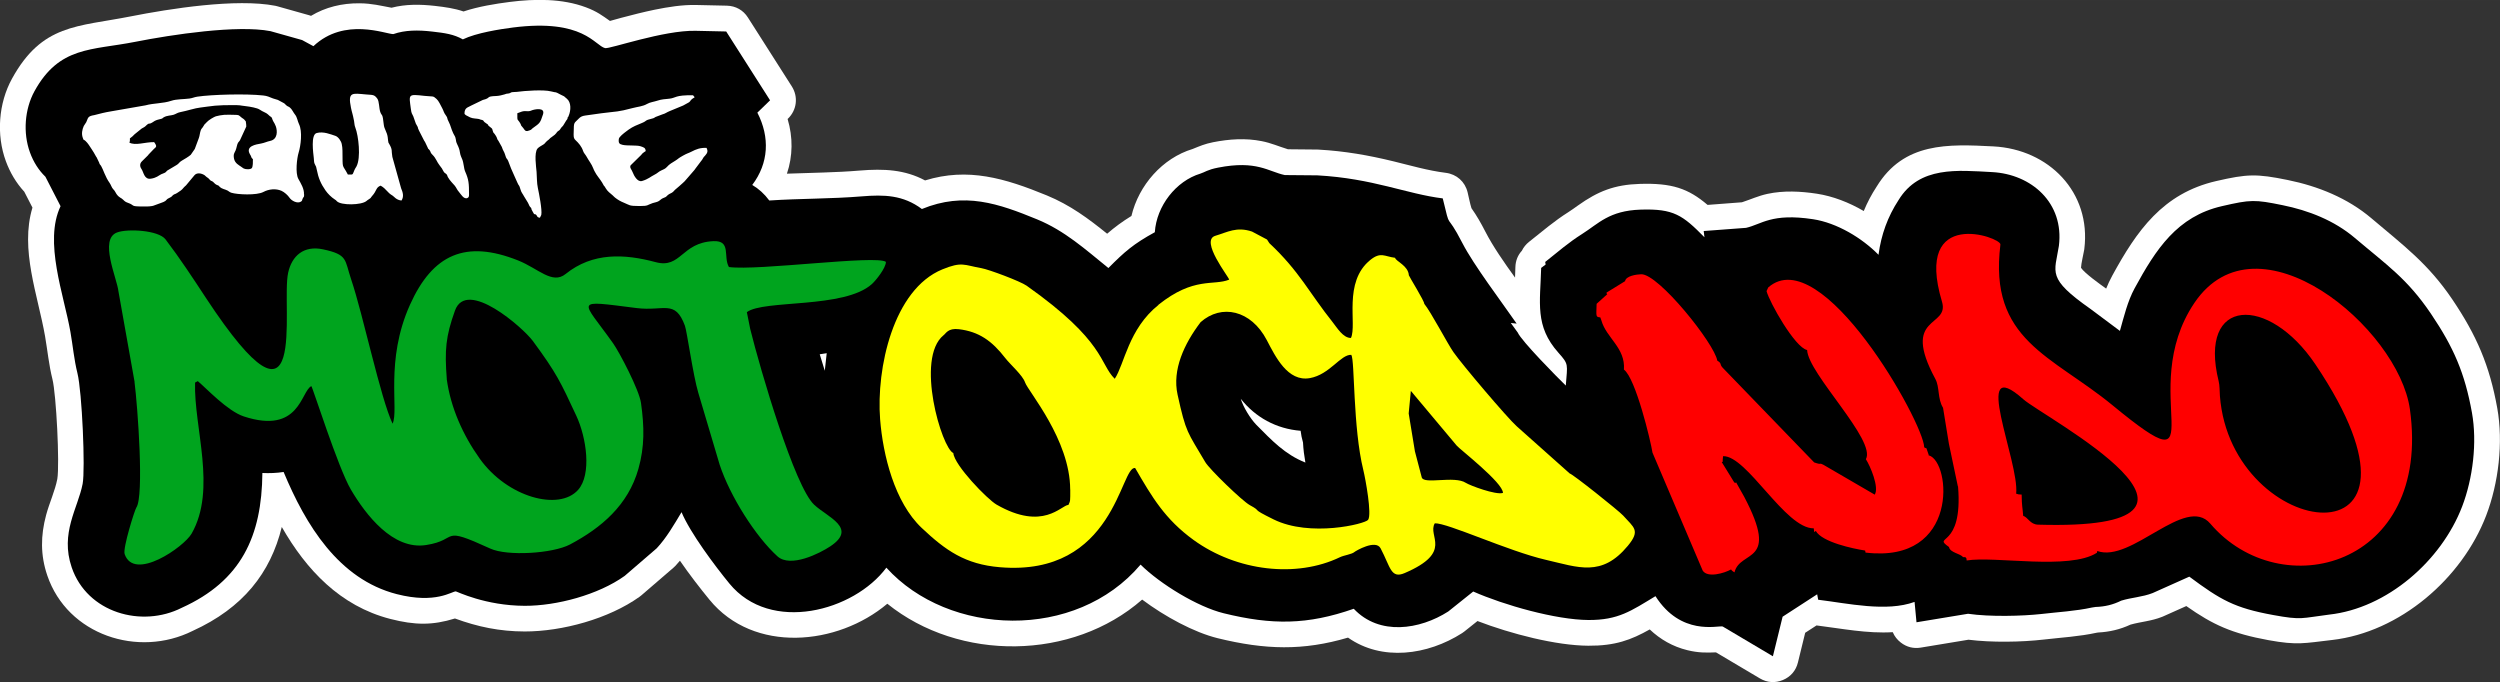<?xml version="1.0" encoding="UTF-8"?>
<!DOCTYPE svg PUBLIC "-//W3C//DTD SVG 1.1//EN" "http://www.w3.org/Graphics/SVG/1.1/DTD/svg11.dtd">
<!-- Creator: CorelDRAW 2020 (64 Bit) -->
<svg xmlns="http://www.w3.org/2000/svg" xml:space="preserve" width="50.036mm" height="13.652mm" version="1.1" style="shape-rendering:geometricPrecision; text-rendering:geometricPrecision; image-rendering:optimizeQuality; fill-rule:evenodd; clip-rule:evenodd"
viewBox="0 0 440.48 120.18"
 xmlns:xlink="http://www.w3.org/1999/xlink"
 xmlns:xodm="http://www.corel.com/coreldraw/odm/2003">
 <rect x="0" y="0" width="440.48" height="120.18" fill="#333333" stroke="none"/>
 <defs>
  <style type="text/css">
   <![CDATA[
    .fil1 {fill:black}
    .fil2 {fill:#00A41E}
    .fil4 {fill:red}
    .fil3 {fill:yellow}
    .fil0 {fill:white}
   ]]>
  </style>
 </defs>
 <g id="Camada_x0020_1">
  <g id="_2685975021248">
   <path class="fil0" d="M320.05 110.2c-0.66,0.43 -1.33,0.86 -1.99,1.29 -0.43,1.74 -0.85,3.49 -1.28,5.23 -0.35,1.44 -1.28,2.52 -2.64,3.09 -1.36,0.57 -2.78,0.48 -4.06,-0.28 -2.58,-1.53 -5.16,-3.06 -7.74,-4.59 -1.72,0.07 -3.09,0.09 -5.02,-0.38 -2.59,-0.63 -4.8,-1.91 -6.65,-3.66 -3.29,1.85 -6.08,2.9 -10.82,2.87 -5.67,-0.03 -13.61,-2.08 -19.53,-4.35l-2.32 1.85c-0.13,0.1 -0.25,0.19 -0.39,0.28 -6.1,3.9 -14.14,4.99 -20.1,0.79 -7.91,2.34 -14.59,2.16 -22.98,0.1 -4.14,-1.02 -9.29,-3.8 -13.29,-6.8 -12.28,10.76 -32.21,10.96 -44.9,0.73 -8.79,7.4 -23.54,8.81 -31.33,-0.7 -1.61,-1.97 -3.5,-4.39 -5.21,-6.88 -0.26,0.31 -0.53,0.61 -0.8,0.91 -0.12,0.12 -0.22,0.22 -0.35,0.33 -1.88,1.62 -3.76,3.24 -5.64,4.86 -0.11,0.09 -0.2,0.17 -0.32,0.25 -5.4,3.87 -13.64,6.13 -20.25,6.12 -4.41,-0.01 -8.27,-0.82 -12.28,-2.29 -3.94,1.22 -7.03,1.2 -11.39,0.08 -8.84,-2.27 -14.82,-8.68 -19.12,-16.2 -1.99,8.1 -6.83,14.26 -15.69,18.3 -9.61,4.81 -22.06,0.73 -25.63,-9.76 -1.22,-3.59 -1.18,-7.02 -0.2,-10.66 0.56,-2.09 1.58,-4.3 1.97,-6.34 0.43,-2.65 -0.19,-14.94 -0.86,-17.58 -0.63,-2.52 -0.86,-5.03 -1.3,-7.57 -1.26,-7.22 -4.45,-15.31 -2.22,-22.66l-1.44 -2.8c-1.44,-1.56 -2.52,-3.4 -3.25,-5.39 -1.7,-4.63 -1.3,-10.19 1.08,-14.52 5.3,-9.65 11.52,-9.13 20.85,-10.97 7,-1.38 18.68,-3.22 25.56,-1.88 0.13,0.03 0.24,0.05 0.36,0.09l5.58 1.57c0.12,0.03 0.23,0.07 0.34,0.11 2.55,-1.53 5.46,-2.24 8.56,-2.21 2.2,0.02 3.7,0.43 5.63,0.78 2.5,-0.65 5.07,-0.61 7.66,-0.32 1.81,0.21 3.42,0.43 5.02,0.98 2.6,-0.87 5.65,-1.36 8.15,-1.68 4.39,-0.56 9.22,-0.62 13.42,0.95 1.97,0.74 2.89,1.46 4.23,2.4 0.68,-0.18 1.37,-0.39 1.98,-0.55 1.96,-0.52 3.92,-1.02 5.9,-1.43 2.36,-0.48 4.91,-0.89 7.32,-0.83 1.8,0.04 3.6,0.08 5.4,0.12 1.55,0.04 2.88,0.78 3.71,2.09l7.73 12.13c1.17,1.83 0.89,4.17 -0.67,5.68 -0.02,0.02 -0.04,0.04 -0.07,0.06 0.96,3.22 0.93,6.53 -0.12,9.64 4.28,-0.17 8.57,-0.19 12.84,-0.55 4.24,-0.35 7.93,-0.17 11.5,1.74 7.56,-2.33 14.07,-0.39 21.45,2.64 4.13,1.7 7.35,4.1 10.63,6.75 1.33,-1.15 2.67,-2.14 4.28,-3.13 1.29,-5.43 5.47,-10.19 10.78,-11.8 1.34,-0.54 2.12,-0.89 3.6,-1.19 2.85,-0.56 5.72,-0.76 8.58,-0.19 1.67,0.33 2.96,0.92 4.53,1.4 0.03,0.01 0.06,0.02 0.09,0.03 1.73,0.02 3.46,0.03 5.2,0.05 0.07,0 0.13,0 0.21,0.01 4.53,0.25 8.77,0.99 13.16,2.06 3.03,0.74 6.14,1.65 9.24,2.03 1.91,0.24 3.39,1.56 3.84,3.43 0.21,0.85 0.41,1.94 0.68,2.8 0.95,1.35 1.66,2.6 2.43,4.1 1.37,2.66 3.3,5.43 5.25,8.13 0.02,-0.6 0.04,-1.21 0.06,-1.84 0.03,-1.12 0.42,-2.11 1.14,-2.89 0.29,-0.6 0.72,-1.14 1.29,-1.59 2.3,-1.82 4.42,-3.65 6.91,-5.22 0.58,-0.37 1.13,-0.77 1.69,-1.17 3.54,-2.52 6.44,-3.66 10.87,-3.8 5.66,-0.18 8.55,0.79 11.96,3.7 2.01,-0.15 4.02,-0.3 6.03,-0.46 0.05,-0.01 0.09,-0.03 0.14,-0.04 1.52,-0.5 2.73,-1.08 4.36,-1.44 2.87,-0.62 5.85,-0.47 8.74,-0.03 2.8,0.43 5.65,1.53 8.25,3.05 0.62,-1.5 1.37,-2.93 2.27,-4.3 4.79,-7.85 12.58,-7.5 20.56,-7.09 9.75,0.5 17.28,8.06 16.03,18.08 -0.01,0.05 -0.01,0.09 -0.02,0.14 -0.11,0.69 -0.54,2.44 -0.56,3.17 0.6,0.94 3.49,3 4.27,3.55 0.04,0.03 0.07,0.05 0.11,0.08l0.05 0.04c0.3,-0.75 0.65,-1.5 1.05,-2.24 4.35,-7.98 8.94,-14.54 18.34,-16.71 5.47,-1.26 7.1,-1.31 12.59,-0.19 5.36,1.09 10.55,3.18 14.76,6.75 5.66,4.8 9.97,7.96 14.25,14.29 4.27,6.33 6.57,11.63 7.92,19.17 1.08,6.03 0.23,13.21 -1.96,18.92 -4.25,11.09 -15.21,20.56 -27.16,21.92 -4.9,0.56 -6.06,0.96 -11.18,0.03 -6.45,-1.18 -9.79,-2.7 -14.49,-6.01l-4.07 1.82c-0.07,0.03 -0.12,0.05 -0.19,0.08 -1.95,0.77 -3.72,0.85 -5.57,1.37 -1.83,0.85 -3.7,1.29 -5.72,1.39l-0.25 0.04c-3.07,0.67 -6.19,0.84 -9.3,1.2 -3.99,0.46 -9.17,0.54 -13.28,0.03 -2.8,0.46 -5.61,0.93 -8.41,1.39 -1.28,0.21 -2.47,-0.09 -3.5,-0.88 -0.66,-0.51 -1.13,-1.12 -1.43,-1.84 -4.47,0.28 -9.1,-0.65 -13.45,-1.19z"/>
   <path class="fil1" d="M330.98 44.88c0.47,-3.53 1.61,-6.69 3.53,-9.63 3.68,-6.03 10.44,-5.24 16.47,-4.93 6.94,0.36 12.73,5.42 11.78,13 -0.75,4.77 -2.18,5.67 5.58,11.12l5.17 3.86c0.72,-2.54 1.35,-5.22 2.6,-7.52 3.74,-6.87 7.49,-12.65 15.38,-14.46 5.07,-1.17 5.78,-1.17 10.68,-0.17 4.55,0.92 9.09,2.68 12.73,5.77 5.62,4.77 9.22,7.15 13.42,13.37 3.99,5.91 5.96,10.43 7.22,17.44 0.93,5.2 0.17,11.55 -1.73,16.51 -3.67,9.58 -13.24,17.94 -23.45,19.05 -4.87,0.61 -4.76,1.01 -9.85,0.07 -6.81,-1.24 -9.24,-2.65 -14.77,-6.76l-6.46 2.89c-1.81,0.71 -3.74,0.78 -5.54,1.34 -1.43,0.71 -2.86,1.06 -4.51,1.11l-0.65 0.1c-2.82,0.63 -6.04,0.8 -9,1.15 -3.18,0.35 -8.95,0.52 -12.83,-0.05 -3.03,0.5 -6.05,1 -9.08,1.5 -0.11,-1.2 -0.22,-2.39 -0.34,-3.59 -4.96,1.82 -11.79,0.25 -16.98,-0.38 -0.06,-0.32 -0.12,-0.64 -0.18,-0.96 -2.03,1.32 -4.06,2.63 -6.09,3.95 -0.57,2.32 -1.14,4.65 -1.71,6.97 -2.95,-1.75 -5.9,-3.5 -8.85,-5.25 -0.92,-0.19 -7.35,1.7 -11.84,-5.34 -4.29,2.59 -6.54,4.23 -11.81,4.2 -5.73,-0.03 -14.9,-2.63 -20.3,-5.02l-4.4 3.52c-5.02,3.21 -12.14,4.31 -16.65,-0.48 -8.16,2.85 -14.37,2.89 -22.92,0.79 -4.6,-1.13 -11.17,-5.14 -14.64,-8.57 -11.42,13.5 -33.82,12.65 -44.79,0.54 -5.72,7.68 -20.41,11.65 -27.66,2.79 -2.51,-3.06 -6.89,-8.89 -8.43,-12.57 -1.31,2.18 -2.64,4.51 -4.38,6.37 -1.88,1.62 -3.76,3.24 -5.64,4.86 -4.65,3.33 -12,5.29 -17.61,5.27 -6.94,-0.02 -11.96,-2.53 -12.13,-2.54 -0.69,-0.04 -3.5,2.26 -10.42,0.48 -10.27,-2.64 -16.07,-12.25 -19.93,-21.52 -1.24,0.19 -2.49,0.24 -3.74,0.18 -0.1,11.13 -3.71,19 -14.21,23.75 -7.04,3.57 -16.66,0.9 -19.39,-7.13 -2.07,-6.07 1.11,-10.43 1.93,-14.71 0.49,-2.55 -0.1,-16.25 -0.92,-19.51 -0.6,-2.41 -0.8,-4.81 -1.23,-7.25 -1.15,-6.56 -4.72,-15.89 -1.74,-22.16l-2.67 -5.19c-1.19,-1.15 -2.11,-2.6 -2.72,-4.28 -1.26,-3.45 -0.93,-7.64 0.79,-10.78 4.38,-7.97 10.08,-7.19 17.76,-8.71 6.54,-1.29 18.01,-3.01 23.82,-1.88l5.58 1.57 1.99 1.08c5.48,-5.17 12.78,-2.11 14.08,-2.13 2.09,-0.73 4.37,-0.73 6.82,-0.45 2.31,0.26 3.83,0.48 5.43,1.38 2.38,-1.15 6.5,-1.79 8.82,-2.09 12.45,-1.59 14.41,3.18 16.24,3.63 0.8,0.19 10.28,-3.17 15.94,-3.05 1.8,0.04 3.6,0.08 5.4,0.12l7.73 12.13c-0.75,0.72 -1.49,1.45 -2.24,2.17 2.24,4.35 2,8.9 -0.9,12.74 1.13,0.67 2.14,1.57 3,2.74 5.43,-0.36 10.89,-0.28 16.32,-0.73 3.9,-0.32 7.26,-0.25 10.57,2.23 7.48,-3.08 13.52,-0.96 20.29,1.82 4.89,2.01 8.49,5.28 12.57,8.58 2.83,-2.85 4.4,-4.24 8.18,-6.31 0.3,-4.61 3.71,-9.02 8.04,-10.33 0.78,-0.24 1.2,-0.68 3.1,-1.05 6.82,-1.34 8.87,0.7 11.76,1.31 1.91,0.02 3.82,0.03 5.73,0.05 9.82,0.54 15.73,3.28 22.1,4.06 1.49,6.17 0.39,1.89 3.48,7.91 1.96,3.81 6.9,10.34 9.54,14.15 -0.34,-0.04 -0.68,-0.07 -1.03,-0.11l1.22 1.68c0.66,1.5 7,7.93 8.47,9.35 0.29,-3.82 0.56,-3.7 -1.3,-5.79 -4.2,-4.7 -3.2,-8.83 -3.04,-14.94 0.26,-0.2 0.53,-0.4 0.79,-0.6 -0.03,-0.15 -0.05,-0.3 -0.08,-0.45 2.32,-1.84 4.08,-3.4 6.52,-4.94 2.87,-1.81 4.74,-4.1 10.29,-4.28 5.83,-0.19 7.41,0.97 11.25,4.87 -0.04,-0.37 -0.08,-0.73 -0.13,-1.1 2.49,-0.19 4.97,-0.38 7.46,-0.56 2.73,-0.61 4.46,-2.64 11.81,-1.52 4.2,0.64 8.63,3.31 11.53,6.27zm-185.32 17.35c-0.4,0.07 -0.82,0.13 -1.23,0.19l0.89 2.9 0.34 -3.09zm72.95 8.03c0.43,1.45 1.68,3.47 2.7,4.54 2.77,2.8 5.08,5.26 8.69,6.7 -0.21,-1.17 -0.36,-2.34 -0.42,-3.53 -0.21,-0.72 -0.34,-1.4 -0.42,-2.07 -4.28,-0.34 -7.96,-2.36 -10.55,-5.64z"/>
   <path class="fil2" d="M105.14 56.72c0,0 0,0.01 0,0.01l-0.05 -0.03c0.02,0.01 0.04,0.02 0.05,0.03zm-81.44 10.58c0.56,4.38 1.71,20.16 0.32,22.13 -0.28,0.4 -2.41,7.15 -2.06,8.19 1.67,4.9 10.46,-1.26 11.8,-3.6 4.47,-7.84 0.37,-18.71 0.61,-26.61l0.48 -0.26c1.5,1.26 5.24,5.28 8.1,6.22 9.85,3.23 10.05,-4.41 11.9,-5.34 0.21,0.08 4.7,14.37 6.98,18.24 2.6,4.41 7.39,10.68 13.25,9.76 5.97,-0.93 2.24,-3.53 11.32,0.63 2.97,1.36 10.97,0.89 14.05,-0.74 5.49,-2.92 10.21,-6.89 12.03,-13.3 1.11,-3.94 1.05,-7.4 0.46,-11.61 -0.32,-2.32 -3.8,-8.94 -4.9,-10.5 -5.56,-7.85 -7.24,-7.66 4.14,-6.23 4.8,0.6 6.77,-1.59 8.5,3.12 0.35,0.94 1.45,8.82 2.35,11.79l3.77 12.69c1.83,5.56 6.35,12.67 10.18,16.14 2.31,2.09 7.47,-0.53 9.33,-1.77 4.8,-3.21 -0.44,-5.08 -2.84,-7.3 -3.46,-3.19 -9.47,-23.67 -11.29,-31l-0.59 -2.95c2.96,-2.24 17.16,-0.57 22.03,-4.95 0.71,-0.64 2.47,-2.83 2.47,-3.91 -1.66,-1.25 -22.56,1.6 -27.66,0.91 -1.05,-1.82 0.46,-4.7 -2.73,-4.56 -5.65,0.24 -5.7,4.9 -10.17,3.7 -5.49,-1.47 -11.09,-1.77 -15.88,2.09 -2.35,1.89 -4.8,-0.97 -8.36,-2.39 -9.24,-3.68 -15.04,-1.11 -19.05,7.8 -4.46,9.92 -1.91,18.55 -3.07,20.96 -2.14,-4.54 -5.19,-19.19 -7.29,-25.4 -1.19,-3.51 -0.53,-4.37 -4.97,-5.32 -3.38,-0.72 -5.49,1.14 -6.14,4.13 -1.29,5.9 3.85,32.27 -14.48,4.44 -2.32,-3.53 -4.56,-6.95 -7.12,-10.32 -1.24,-1.63 -6.7,-1.92 -8.55,-1.22 -3.19,1.2 -0.01,8.03 0.25,10.37l2.85 15.99zm55.02 -0.54c-0.39,-5.07 -0.2,-7.46 1.44,-12.03 2.06,-5.76 12.03,3.05 13.71,5.33 4.21,5.71 4.87,7.19 7.67,13.19 1.8,3.85 2.74,10.36 0.31,13.07 -3.36,3.76 -12.46,1.32 -17.33,-5.52 -2.97,-4.16 -5.13,-9.02 -5.81,-14.03z"/>
   <path class="fil3" d="M204.11 53.73c-5.29,4.22 -5.99,10.44 -7.7,13.01 -2.7,-2.63 -1.61,-6.57 -15.52,-16.4 -1.12,-0.79 -6.65,-2.86 -7.96,-3.09 -3.09,-0.54 -3.42,-1.21 -6.89,0.21 -8.67,3.55 -11.67,17.47 -10.97,26.42 0.5,6.35 2.56,14.63 7.32,19.13 4.21,3.97 7.66,6.42 13.78,6.93 20.29,1.71 21.25,-18.01 23.84,-17.47 2.94,5.08 5.25,9.02 10.29,12.67 7.6,5.51 18.12,6.74 25.8,3.03 0.71,-0.34 2.09,-0.51 2.54,-0.91 0.19,-0.17 3.75,-2.29 4.61,-0.65 1.75,3.32 1.79,5.41 4.24,4.36 8.67,-3.72 3.94,-6.49 5.31,-8.77 2.22,-0.09 12.96,4.91 19.54,6.43 5.78,1.33 9.86,3.1 14.47,-2.46 2.27,-2.74 1.07,-3.21 -0.82,-5.33 -0.73,-0.82 -8.97,-7.38 -9.41,-7.41l-9.34 -8.32c-1.65,-1.47 -9.61,-10.85 -11.17,-13.09 -1,-1.43 -3.96,-7.08 -5.13,-8.5 0.08,-0.39 -2.7,-4.86 -2.71,-5.02 -0.12,-1.72 -2.28,-2.44 -2.43,-3.08 -1.85,-0.23 -2.53,-1.1 -4.35,0.37 -4.86,3.91 -2.32,11.37 -3.42,13.75 -1.38,0.04 -2.47,-1.83 -3.23,-2.78 -4.09,-5.12 -5.85,-8.97 -11.15,-13.92l-0.41 -0.64 -2.64 -1.4c-2.72,-0.92 -4.33,0.11 -6.46,0.74 -2.79,0.82 2.43,7.33 2.43,7.73 -2.77,1.13 -6.18,-0.59 -12.48,4.44zm7.43 3.03c3.67,-3.25 8.88,-2.15 11.66,3.17 1.51,2.88 3.68,7.39 7.59,6.69 3.52,-0.63 5.42,-4.2 7.3,-4.1 0.63,0.95 0.26,12.77 2.12,20.32 0.38,1.55 1.53,7.8 0.84,8.75 -0.53,0.73 -10.21,3.1 -16.64,-0.07 -4.41,-2.17 -1.79,-1.21 -4.22,-2.53 -1.31,-0.72 -7.1,-6.32 -7.83,-7.57 -3.17,-5.39 -3.38,-5.08 -4.88,-11.88 -0.97,-4.39 1.16,-8.96 4.06,-12.78zm37.77 22.84l-1.11 -6.76 0.38 -3.97 8.08 9.64c0.46,0.59 8.17,6.53 8.15,8.34 -1.28,0.4 -5.85,-1.33 -6.53,-1.77 -2.02,-1.33 -7.41,0.34 -7.78,-0.97l-1.18 -4.5zm-60.74 6.65c0,2.07 0.03,1.97 -0.32,2.71 -1.29,0.04 -4.43,4.67 -12.66,-0.05 -1.65,-0.95 -7.47,-6.97 -7.62,-9.09 -2.03,-0.82 -6.75,-16.67 -1.72,-20.76 0.42,-0.29 0.76,-1.29 2.69,-1.06 3.54,0.43 5.83,2.04 8.2,5.11 0.84,1.09 3.05,3.01 3.47,4.27 0.53,1.56 7.93,10.09 7.95,18.86z"/>
   <path class="fil4" d="M339.84 80.22c0,0.02 0,0.04 0,0.05 0,-0 -0.19,-0.11 -0,-0.05zm5.15 5.47c0.92,11.16 -4.69,8.49 -1.59,10.69 0.16,1.01 2.06,1.16 2.46,1.78l0.44 0.01c0.16,0.3 0.16,-0.03 0.21,0.58 4.97,-0.82 18.11,1.75 22.95,-1.36l0.06 -0.31c6.03,2.17 15.54,-9.96 19.92,-4.82 12.36,14.5 39.03,7.66 35.17,-20.14 -2,-14.38 -26.9,-35.14 -37.97,-18.76 -10.61,15.71 4.64,33.72 -14.38,18.08 -10.72,-8.82 -21.92,-11.47 -19.8,-28.36 0.16,-1.27 -15.34,-6.77 -10.3,10.06 1.4,4.66 -7.31,2.24 -1.17,13.62 0.79,1.46 0.36,3.48 1.36,5.09l1.03 6.33 1.58 7.52zm11.48 5.2c-0.12,-1.6 -0.25,-1.69 -0.27,-3.75 -0.52,-0.01 -0.58,-0.03 -0.97,-0.16 0.62,-5.57 -8.16,-25.04 1.28,-16.62 3.48,3.1 41.83,23.24 2.56,22.08 -1.38,-0.04 -1.79,-1.33 -2.6,-1.55zm34.44 -23.73c-3.68,-14.87 8.8,-15.22 17.04,-2.97 24.53,36.47 -14.86,31.36 -16.82,5.56 -0.07,-0.91 -0.02,-1.77 -0.22,-2.59zm-103.13 2.51c0.05,0.09 -0.02,-0.05 0,0zm3.37 10.07l8.85 20.79c0.85,1.34 3.8,0.47 5,-0.2 0.13,0.23 0.37,0.39 0.6,0.52 0.99,-4.06 8.05,-1.3 1.72,-13.31l-1.46 -2.6c-0.14,0.23 0.13,0.22 -0.29,0.07l-2.21 -3.59 0.2 -0.11c-0.09,-0.18 0.02,-0.58 0.03,-0.94 4.23,-0.11 10.95,12.78 15.98,12.72l0.07 0.65 0.29 -0.19c1.12,1.97 6.53,3.12 8.69,3.45l0.07 0.36c16.54,1.99 15.08,-15.98 11.16,-17.13l-0.43 -1.25c-0.22,-0.05 -0.24,-0.07 -0.39,-0.17 -0.11,-4.42 -18.1,-36.38 -27.48,-28.17l-0.29 0.63 -0.01 0 0 0.04 0 -0.02c0.53,2 5.01,9.95 7.15,10.38 0.15,4.14 12.24,15.94 10.35,19.24 0.78,1.19 2.38,4.98 1.56,6.24l-9.06 -5.27c-0.81,-0.42 -0.15,0.12 -1.61,-0.41l-16.14 -16.7c-0.59,-0.66 -0.06,-0.7 -0.93,-1.23 -0.48,-2.98 -10.36,-15.32 -13.41,-15.22 -0.83,0.03 -2.68,0.28 -2.84,1.22l-3.26 2.01c0.05,0.3 -0.04,0.1 0.12,0.29l-1.87 1.69c-0.06,2.25 -0.19,2.31 0.65,2.39l0.2 0.56c0.85,3.05 4.25,4.8 3.96,8.64 2.07,1.5 4.75,12.72 5.03,14.61z"/>
   <path class="fil0" d="M24.99 28.44l1.09 -1.08c0.06,-0.07 0.06,-0.07 0.11,-0.15l0.93 -0.97c0.38,-0.35 0.63,-0.4 0.04,-1.2 -1.63,-0.02 -3.3,0.67 -4.37,0.08 0.13,-0.24 0.09,-0.39 0.1,-0.74 0.35,-0.23 0.53,-0.43 0.83,-0.73l1.24 -1c0.44,-0.26 0.49,-0.22 0.87,-0.61 0.49,-0.48 0.33,-0.05 1,-0.46l0.42 -0.27c0.38,-0.2 0.61,-0.23 1.1,-0.36 0.44,-0.12 0.12,-0.06 0.5,-0.28 0.57,-0.34 1.27,-0.3 1.73,-0.45 0.44,-0.14 0.64,-0.35 1.12,-0.45 1.29,-0.25 2.68,-0.73 3.58,-0.82 0.77,-0.08 1.82,-0.27 2.59,-0.33 0.97,-0.08 1.83,-0.1 2.83,-0.1 2.04,-0 1.19,0.03 2.74,0.2 0.6,0.07 1.88,0.29 2.3,0.58 0.59,0.41 1.17,0.56 1.43,0.82 0.69,0.68 0.57,0.32 0.76,0.72 0.09,0.2 0.06,0.27 0.2,0.5 0.17,0.28 0.36,0.6 0.47,0.92 0.28,0.8 0.36,2.29 -1.02,2.57 -0.51,0.1 -0.98,0.35 -1.6,0.46 -0.88,0.16 -2.78,0.44 -1.94,1.89 0.08,0.14 0.07,0.1 0.13,0.22 0.18,0.36 0.04,0.33 0.39,0.64 0.01,0.46 0.01,1.28 -0.18,1.56 -0.21,0.29 -1.1,0.26 -1.43,0.09 -0.12,-0.06 -0.36,-0.25 -0.51,-0.35 -0.32,-0.23 -1.05,-0.57 -1.21,-1.4 -0.15,-0.8 0.07,-0.97 0.28,-1.44 0.16,-0.36 0.26,-1.08 0.42,-1.34 0.13,-0.22 0.21,-0.2 0.37,-0.49l1.09 -2.37c0.02,-0.11 -0.03,-0.58 -0.06,-0.74 -0.07,-0.37 0.03,-0.08 -0.12,-0.29 -0.25,-0.36 -0.48,-0.4 -0.7,-0.6 -0.52,-0.44 -0.38,-0.42 -1.29,-0.44 -0.55,-0.01 -1.17,-0.04 -1.72,-0 -0.45,0.03 -1.08,0.15 -1.47,0.26 -0.26,0.07 -1.27,0.65 -1.58,1.01 -0.36,0.42 -0.33,0.24 -0.59,0.7 -0.26,0.46 -0.34,0.38 -0.48,0.73 -0.18,0.47 -0.18,0.97 -0.35,1.4l-0.71 1.91 -0.71 1.03c-0.32,0.3 -1.18,0.81 -1.57,1.03 -0.5,0.28 -0.51,0.55 -0.94,0.78l-1.63 0.97c-0.2,0.16 -0.15,0.24 -0.46,0.4 -0.21,0.12 -0.38,0.13 -0.61,0.25 -0.48,0.24 -0.82,0.63 -1.81,0.78 -1.2,0.19 -1.27,-1.15 -1.67,-1.72 -0.29,-0.41 -0.33,-0.93 0.07,-1.32zm76.09 -5.15c-0.01,0.52 -0.08,1.03 0.3,1.38 0.58,0.54 1.11,1.15 1.36,1.94 0.12,0.37 0.41,0.62 0.6,0.97 0.38,0.72 0.9,1.31 1.19,2.09 0.08,0.22 0.13,0.31 0.25,0.54 0.34,0.69 0.89,1.27 1.29,1.92l0.32 0.57c0.21,0.24 0.13,0.11 0.32,0.45 0.32,0.56 0.8,0.89 1.25,1.28 0.16,0.14 0.22,0.24 0.4,0.38 0.5,0.39 0.97,0.67 1.6,0.92 1.01,0.4 0.77,0.57 2.75,0.57 1.59,0 1.26,-0.18 2.29,-0.52 0.39,-0.13 0.73,-0.15 1.05,-0.34 0.32,-0.19 0.46,-0.42 0.82,-0.55 0.67,-0.26 0.4,-0.2 0.84,-0.56 0.28,-0.23 0.6,-0.28 0.87,-0.52 0.16,-0.13 0.19,-0.23 0.34,-0.36l0.75 -0.64c0.41,-0.41 0.84,-0.67 1.28,-1.24l1.37 -1.58c0.01,-0.01 0.02,-0.04 0.04,-0.05 0.01,-0.01 0.03,-0.04 0.04,-0.05l0.07 -0.1c0.01,-0.02 0.06,-0.08 0.07,-0.1l1 -1.33c0.22,-0.22 0.32,-0.53 0.49,-0.73 0.06,-0.07 0.08,-0.06 0.17,-0.17 0.46,-0.52 0.58,-0.82 0.28,-1.41 -1.12,-0.03 -1.78,0.22 -2.69,0.69 -0.52,0.27 -0.65,0.23 -1.47,0.69 -0.93,0.52 -0.74,0.51 -1.3,0.86 -0.52,0.32 -1.12,0.65 -1.5,1.11 -0.27,0.33 -0.67,0.48 -1.05,0.65 -0.46,0.21 -0.6,0.46 -1.17,0.74 -0.62,0.3 -1.08,0.78 -2.18,1.1 -0.8,0.23 -1.41,-0.92 -1.66,-1.56 -0.12,-0.3 -0.15,-0.29 -0.3,-0.58 -0.11,-0.22 -0.17,-0.35 -0.06,-0.61l1.74 -1.71c0.24,-0.2 0.17,-0.24 0.42,-0.45 0.17,-0.15 0.33,-0.24 0.51,-0.36 -0.06,-0.63 -0.35,-0.64 -0.88,-0.84 -0.66,-0.24 -2.34,-0.06 -3.2,-0.26 -0.56,-0.13 -0.75,-0.3 -0.66,-1.03 0.05,-0.39 0.89,-1.02 1.27,-1.31 0.17,-0.13 0.33,-0.25 0.5,-0.37 0.73,-0.51 1.45,-0.8 2.3,-1.14 0.98,-0.4 0.38,-0.44 1.8,-0.78 0.35,-0.08 0.36,-0.14 0.6,-0.28l1.24 -0.47c0.44,-0.1 0.74,-0.36 1.19,-0.54l2.44 -1.01c0.23,-0.13 0.33,-0.19 0.56,-0.31 0.89,-0.44 0.48,-0.38 0.99,-0.83l0.21 -0.14c0.15,-0.1 0.11,-0.04 0.26,-0.18 -0.09,-0.14 -0.08,-0.1 -0.15,-0.18 -0.01,-0.01 -0.02,-0.03 -0.03,-0.04 -0.01,-0.01 -0.02,-0.03 -0.03,-0.03l-0.06 -0.09c-3.21,-0.07 -3.04,0.49 -4.2,0.6 -0.75,0.07 -1.4,0.11 -2.07,0.34 -0.62,0.21 -1.31,0.27 -1.84,0.58 -0.77,0.45 -1.66,0.49 -2.55,0.73 -2.77,0.73 -2.6,0.54 -5.53,0.92 -0.94,0.12 -1.89,0.27 -2.85,0.4 -0.51,0.07 -0.83,0.24 -1.11,0.54 -0.82,0.88 -0.87,0.47 -0.89,2.36zm-22.5 -2.93c-0.44,-0.59 -0.37,-0.75 -0.65,-1.27 -0.34,-0.62 -0.63,-1.32 -1.02,-1.66 -0.67,-0.61 -0.55,-0.37 -2.12,-0.54 -2.93,-0.33 -2.74,-0.29 -2.41,2.22 0.13,1 0.19,0.81 0.44,1.39l0.45 1.28c0.64,1.09 0.15,0.38 0.54,1.2l0.91 1.78c0.07,0.12 0.1,0.14 0.17,0.26l0.45 0.95c0.21,0.49 0.07,0.1 0.36,0.5 0.25,0.35 0.07,0.38 0.5,0.8 0.62,0.59 0.78,1.29 1.26,1.87 0.14,0.17 0.3,0.38 0.41,0.55 0.15,0.23 0.15,0.34 0.31,0.56 0.23,0.33 0.23,0.2 0.45,0.41 0.23,0.23 0.13,0.27 0.3,0.57 0.32,0.59 0.98,1.22 1.2,1.49 0.29,0.36 0.39,0.72 0.73,1.09 0.33,0.37 0.84,1.35 1.49,1.08 0.26,-0.11 0.29,-0.29 0.29,-0.65 0,-1.93 -0.05,-2.59 -0.68,-4.02 -0.25,-0.57 -0.25,-1.52 -0.53,-2.18 -0.01,-0.02 -0.02,-0.04 -0.03,-0.06 -0.63,-1.41 -0.12,-1.08 -0.87,-2.62 -0.34,-0.7 -0.05,-0.85 -0.54,-1.63l-0.15 -0.29c-0.35,-0.73 -0.45,-1.37 -0.76,-1.94 -0.41,-0.75 -0.14,-0.67 -0.5,-1.14zm5.91 0.66c1.02,0.22 0.44,0.23 1.08,0.64 0.85,0.54 -0.01,0.15 0.96,0.86 0.23,0.17 0.2,0.22 0.29,0.53 0.17,0.57 0.11,0.14 0.58,0.93 0.28,0.48 0.12,0.49 0.41,0.82l0.61 1.09c0.2,0.66 0.42,0.83 0.55,1.29 0.29,1.04 0.37,0.66 0.57,1.18l0.51 1.33c0.36,0.87 0.72,1.57 1.1,2.47 0.28,0.68 0.3,0.3 0.55,1.2 0.16,0.59 0.4,0.77 0.62,1.21l0.69 1.13c0.16,0.25 0.14,0.35 0.28,0.59 0.23,0.4 0.29,0.14 0.38,0.66 0.11,0.27 0.29,0.46 0.43,0.77 0.67,0.01 0.3,0.6 1.03,0.64l0.24 -0.49c0.18,-0.87 -0.4,-3.8 -0.6,-4.73 -0.2,-0.96 -0.15,-1.78 -0.23,-2.85 -0.07,-0.88 -0.46,-3.34 0.16,-4.11 0.19,-0.23 0.67,-0.5 0.91,-0.64 0.18,-0.1 0.26,-0.16 0.4,-0.3 0.01,-0.01 0.03,-0.03 0.04,-0.05 0.01,-0.01 0.03,-0.03 0.04,-0.05 0.01,-0.01 0.03,-0.03 0.04,-0.05l0.25 -0.25c0.56,-0.41 0.41,-0.4 0.69,-0.6 0.01,-0.01 0.04,-0.02 0.05,-0.03 1.2,-0.81 0.73,-0.78 1.28,-1.16 0.13,-0.09 0.1,-0.04 0.21,-0.16 0.1,-0.11 0.1,-0.14 0.18,-0.26 0.31,-0.47 0.27,-0.17 0.67,-0.89 0.52,-0.95 0.54,-0.59 0.54,-1.03 0.13,-0.1 0.07,-0.01 0.18,-0.27 0.43,-0.98 0.49,-2.41 -0.32,-3.06 -0.87,-0.7 0.02,-0.13 -1.05,-0.69 -1.25,-0.66 -0.49,-0.26 -1.74,-0.59 -1.3,-0.34 -4.68,-0.1 -6.02,0.09 -0.27,0.04 -0.57,-0 -0.82,0.05 -0.39,0.07 -0.16,0.15 -0.62,0.23 -0.16,0.03 -0.2,0.01 -0.39,0.05 -0.12,0.03 -0.25,0.09 -0.32,0.11 -0.38,0.12 -0.97,0.26 -1.41,0.28 -2.08,0.08 -0.81,0.32 -2.42,0.7l-2.05 0.99c-0.51,0.33 -1.15,0.32 -1.18,1.34 -0.01,0.31 0.39,0.42 0.93,0.71 0.02,0.01 0.04,0.02 0.06,0.03 0.47,0.23 1.1,0.18 1.68,0.31zm7.14 0.65c-0.48,-0.83 -0.49,-0.16 -0.48,-1.72 0.24,-0.07 0.52,-0.2 0.76,-0.28 0.69,-0.23 1.08,0.07 1.7,-0.19 0.02,-0.01 0.04,-0.02 0.06,-0.03 0.44,-0.18 2.44,-0.63 2,0.71 -0.51,1.54 -0.52,1.5 -1.79,2.41 -0.34,0.24 -0.08,0.21 -0.63,0.42 -0.56,0.22 -0.67,0.06 -0.83,-0.12 -0.06,-0.07 -0.14,-0.2 -0.22,-0.3 -0.71,-0.84 -0.19,-0.26 -0.57,-0.91zm-29.64 9.08l-0.7 -0c-1.04,-2 -0.91,-0.69 -0.95,-4.22 -0.01,-0.45 -0.04,-0.74 -0.13,-1.17 -0.1,-0.5 -0.6,-1.26 -1.13,-1.43 -0.85,-0.27 -2.09,-0.82 -3.29,-0.49 -1.07,0.29 -0.59,3.55 -0.5,4.42 0.05,0.49 0.01,0.78 0.2,1.11 0.23,0.42 0.21,0.37 0.33,0.96 0.28,1.43 0.7,2.43 1.53,3.62 0.42,0.6 1.02,1.19 1.62,1.58 0.31,0.2 0.14,0.08 0.38,0.32 0.73,0.76 4.31,0.71 5.21,-0.03 0.15,-0.12 0.17,-0.15 0.35,-0.26 0.6,-0.38 0.31,-0.26 0.66,-0.64 0.83,-0.9 0.64,-1.52 1.5,-1.81 1.06,0.61 1.09,1.18 2.12,1.77 0.21,0.12 0.63,0.77 1.55,0.85 0.47,-0.71 0.23,-1.46 -0.07,-2.17l-1.54 -5.52c-0.21,-1.19 0.08,-1.19 -0.57,-2.31 -0.13,-0.23 -0.13,-0.13 -0.18,-0.56 -0.03,-0.25 -0.04,-0.38 -0.07,-0.62 -0.12,-0.9 -0.61,-1.4 -0.69,-2.19 -0.22,-2.16 -0.34,-1.43 -0.62,-2.24 -0.23,-0.68 -0.17,-1.87 -0.52,-2.34 -0.55,-0.76 -0.8,-0.63 -1.98,-0.74 -2.45,-0.21 -3.24,-0.51 -2.66,2.34 0.19,0.94 0.27,0.91 0.54,2.32 0.1,0.54 0.05,0.73 0.23,1.18 0.56,1.44 1.01,5.33 0.2,6.84 -0.01,0.02 -0.02,0.04 -0.03,0.06 -0.01,0.02 -0.02,0.04 -0.04,0.06 -0.51,0.78 -0.46,1.29 -0.74,1.29zm-8.43 3.49c0.05,-0.98 -0.54,-1.9 -0.99,-2.72 -0.57,-1.03 -0.25,-3.66 0.04,-4.61 0.38,-1.23 0.71,-3.75 0.07,-5.05 -0.23,-0.46 -0.34,-1.24 -0.66,-1.62 -0.34,-0.41 -0.57,-1.01 -0.95,-1.3 -0.31,-0.24 -0.42,-0.16 -0.68,-0.44 -0.31,-0.33 -0.28,-0.29 -0.71,-0.51l-0.73 -0.39c-0.31,-0.11 -0.57,-0.15 -0.86,-0.26 -0.62,-0.25 -1.02,-0.45 -1.72,-0.52 -2.98,-0.33 -9.06,-0.17 -11.6,0.21 -0.59,0.09 -0.84,0.26 -1.38,0.33 -1,0.14 -2.27,0.08 -3.22,0.4 -1.45,0.49 -3.09,0.4 -4.53,0.8l-6.08 1.06c-0.5,0.1 -1.09,0.18 -1.51,0.3l-1.43 0.36c-1.22,0.2 -1.06,0.47 -1.42,1.24l-0.44 0.68c-0.29,0.65 -0.43,1.39 -0.17,2.09 0.22,0.59 0.04,0.15 0.46,0.53 0.47,0.43 0.75,0.95 1.11,1.48l0.4 0.63c0.01,0.02 0.02,0.04 0.03,0.06l0.35 0.62c0.01,0.01 0.03,0.04 0.04,0.05 0.01,0.01 0.03,0.03 0.04,0.05l0.44 0.92c0.14,0.46 0.16,0.29 0.36,0.62 0.34,0.54 0.74,1.95 1.48,2.96 0.26,0.35 0.38,0.88 0.68,1.16 0.26,0.24 0.35,0.53 0.55,0.82 0.48,0.68 0.83,0.64 1.17,1 0.27,0.28 0.43,0.4 0.85,0.55 1.27,0.44 0.32,0.64 2.57,0.64 0.73,0 1.56,0.04 2.14,-0.22 0.45,-0.2 1.63,-0.54 1.86,-0.74 0.5,-0.43 0.08,-0.23 0.89,-0.64 0.33,-0.16 0.33,-0.32 0.57,-0.47 0.44,-0.27 0.06,0.11 1.27,-0.74 0.35,-0.25 0.47,-0.52 0.78,-0.78 0.12,-0.11 0.03,-0.01 0.14,-0.12l1.5 -1.8c0.43,-0.5 1.23,-0.36 1.79,0.01l0.22 0.2c0.3,0.28 0.31,0.16 0.61,0.51 0.34,0.39 0.28,0.19 0.63,0.43 0.18,0.13 0.29,0.34 0.55,0.49 0.52,0.3 0.19,-0.06 0.63,0.39 0.41,0.42 0.95,0.43 1.41,0.68 0.26,0.14 0.3,0.26 0.66,0.38 1.07,0.33 4.46,0.49 5.64,-0.14 0.95,-0.51 2.19,-0.64 3.19,-0.2 0.51,0.23 1.11,0.77 1.42,1.23 0.35,0.52 1.39,1.09 2.03,0.66 0.27,-0.21 0.13,-0.24 0.31,-0.58 0.2,-0.39 0.2,-0.07 0.23,-0.68z"/>
  </g>
 </g>
</svg>
